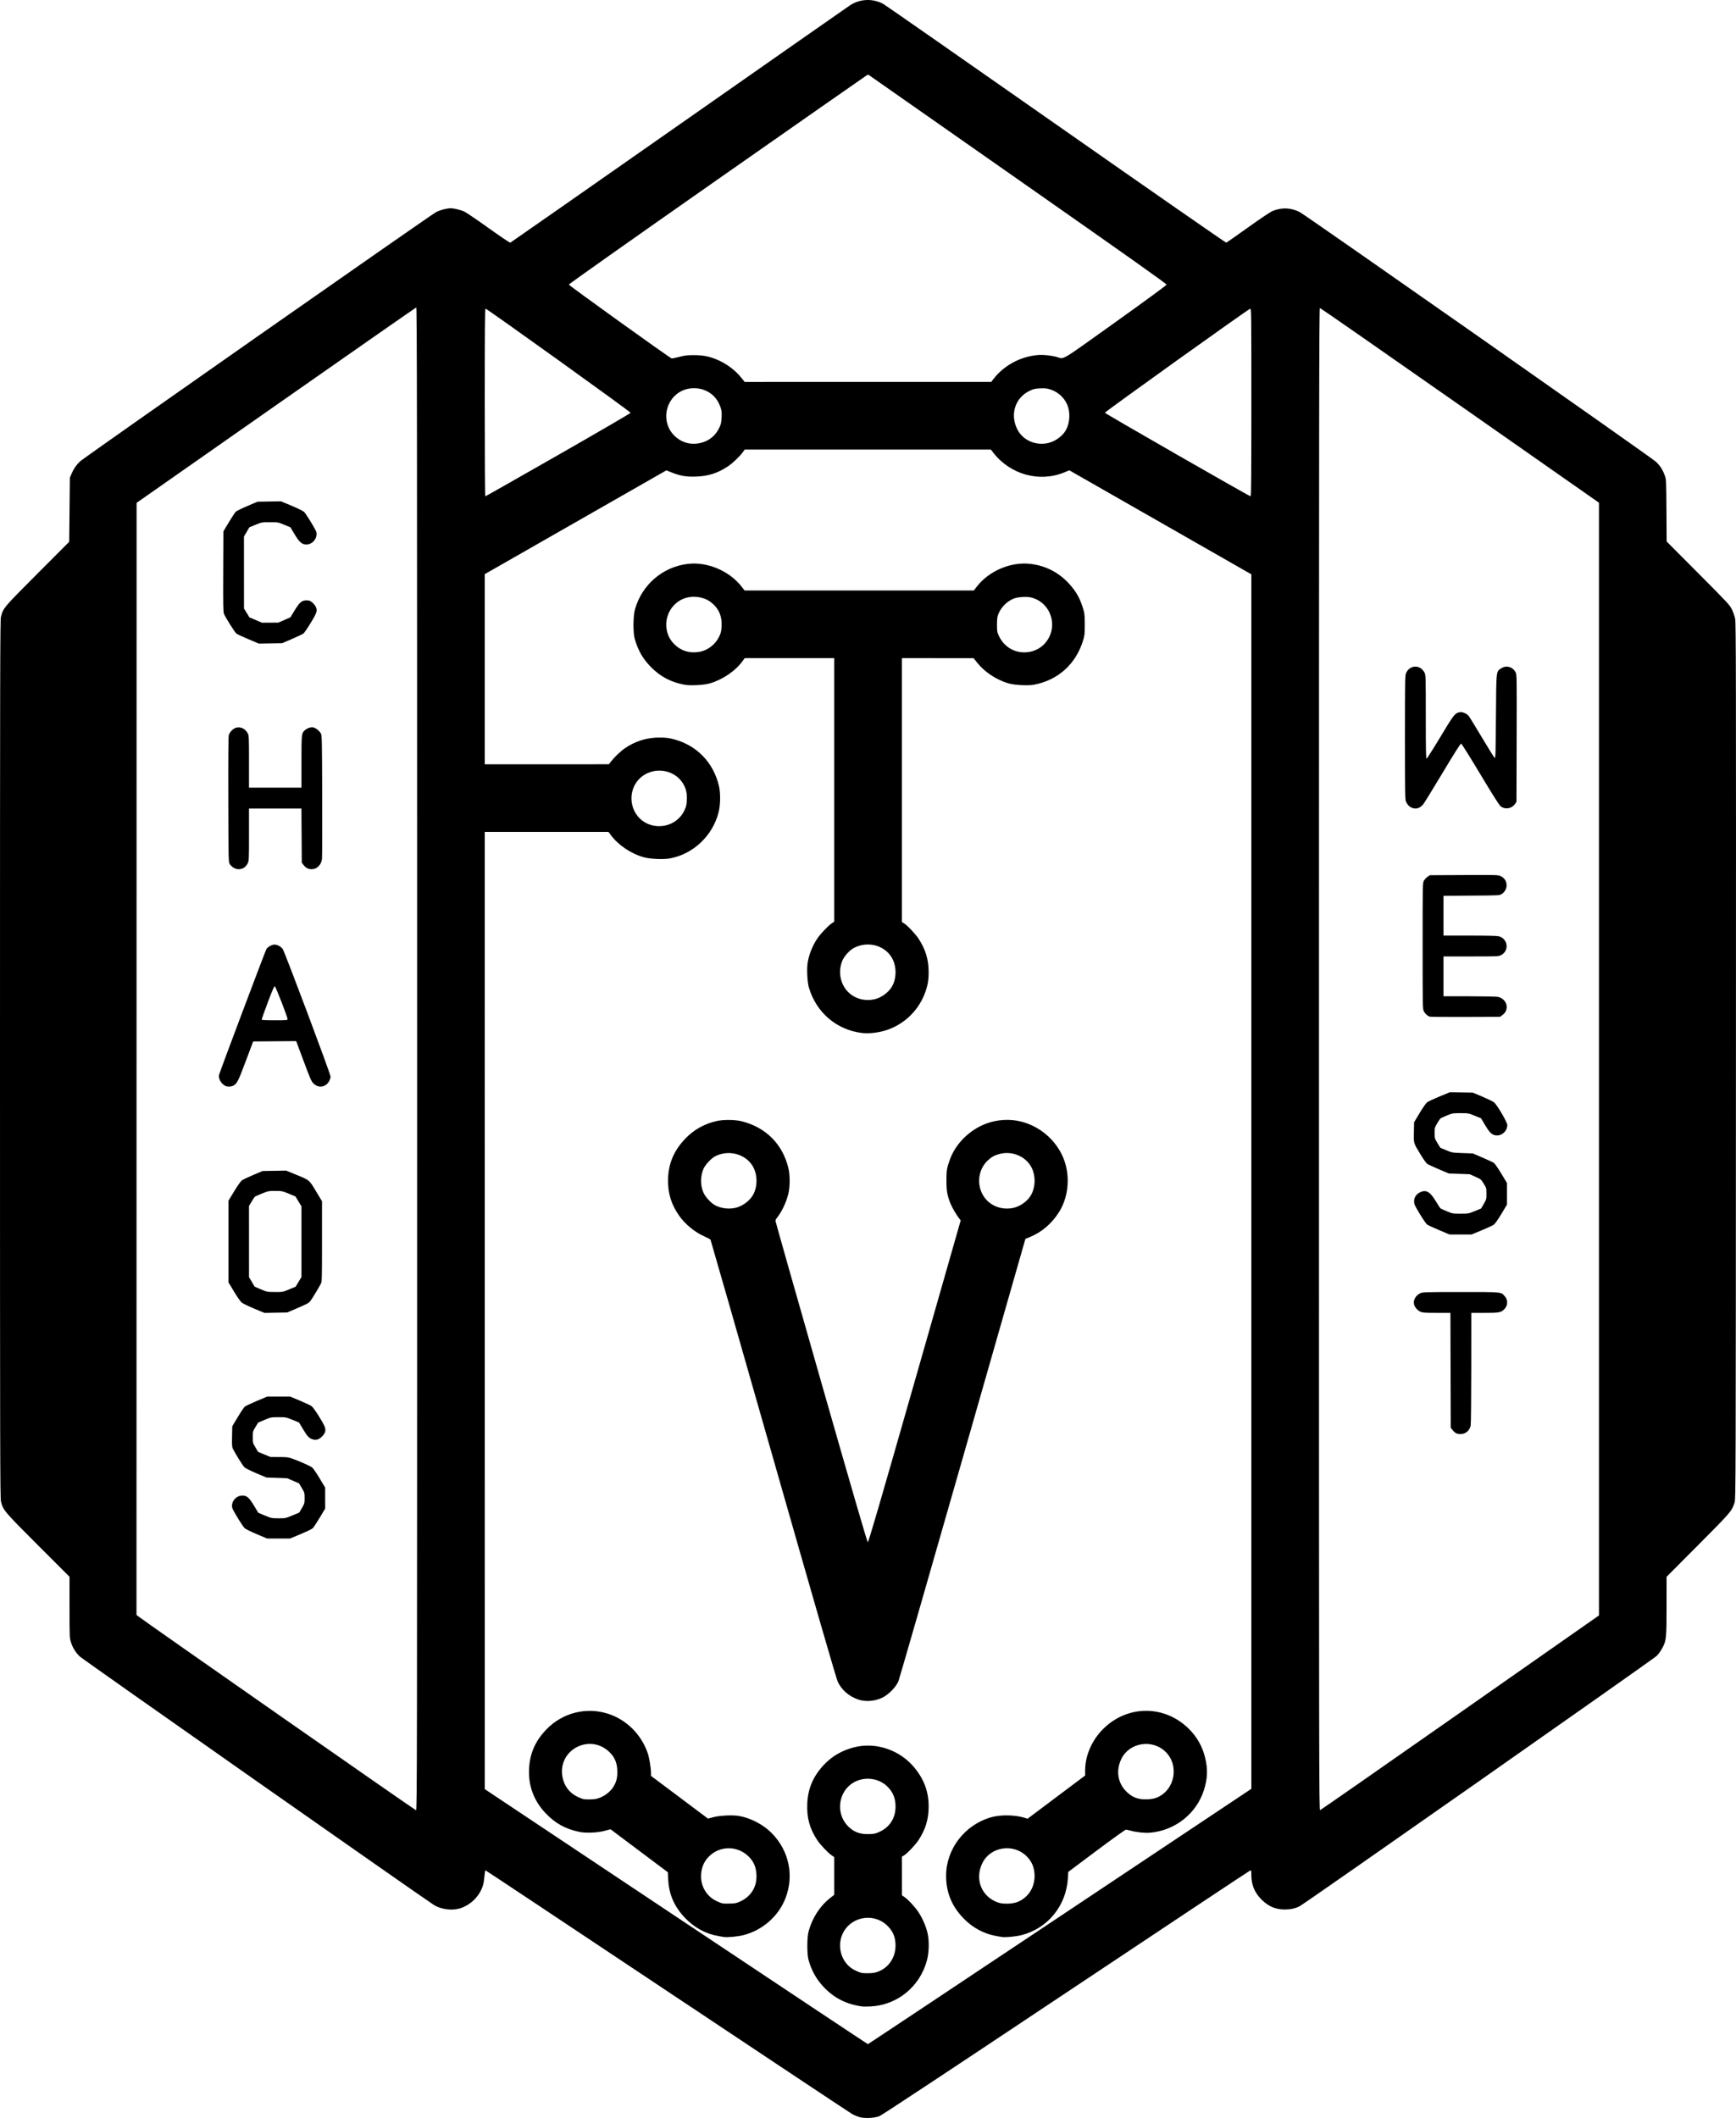 <?xml version="1.0" encoding="UTF-8" standalone="no"?>
<!-- Created with Inkscape (http://www.inkscape.org/) -->

<svg
   xmlns:dc="http://purl.org/dc/elements/1.1/"
   xmlns:cc="http://creativecommons.org/ns#"
   xmlns:rdf="http://www.w3.org/1999/02/22-rdf-syntax-ns#"
   xmlns:svg="http://www.w3.org/2000/svg"
   xmlns="http://www.w3.org/2000/svg"
   xmlns:sodipodi="http://sodipodi.sourceforge.net/DTD/sodipodi-0.dtd"
   xmlns:inkscape="http://www.inkscape.org/namespaces/inkscape"
   width="726.768mm"
   height="886.652mm"
   viewBox="0 0 726.768 886.652"
   version="1.1"
   id="svg8"
   inkscape:version="0.92.4 (5da689c313, 2019-01-14)"
   sodipodi:docname="cwtv_logo_vektor.svg">
  <defs
     id="defs2" />
  <sodipodi:namedview
     id="base"
     pagecolor="#ffffff"
     bordercolor="#666666"
     borderopacity="1.0"
     inkscape:pageopacity="0.0"
     inkscape:pageshadow="2"
     inkscape:zoom="0.04375"
     inkscape:cx="-317.2685"
     inkscape:cy="705.74503"
     inkscape:document-units="mm"
     inkscape:current-layer="layer1"
     showgrid="false"
     fit-margin-top="0"
     fit-margin-left="0"
     fit-margin-right="0"
     fit-margin-bottom="0"
     inkscape:window-width="1920"
     inkscape:window-height="1241"
     inkscape:window-x="1329"
     inkscape:window-y="476"
     inkscape:window-maximized="0" />
  <g
     inkscape:label="Ebene 1"
     inkscape:groupmode="layer"
     id="layer1"
     transform="translate(506.322,-771.449)">
    <path
       style="fill:#000000;stroke-width:0.265"
       d="m -146.753,1657.66 c -0.8,-0.267 -1.977,-0.753 -2.616,-1.082 -0.638,-0.329 -35.434,-23.447 -77.324,-51.374 -41.89,-27.927 -76.268,-50.776 -76.395,-50.776 -0.127,0 -0.316,1.083 -0.419,2.407 -0.104,1.324 -0.368,3.02 -0.589,3.77 -1.347,4.589 -5.236,8.458 -9.857,9.807 -3.259,0.952 -7.717,0.349 -10.644,-1.439 -3.499,-2.137 -147.142,-102.914 -148.339,-104.071 -1.759,-1.701 -3.01,-3.743 -3.727,-6.083 -0.532,-1.735 -0.556,-2.365 -0.557,-14.552 l -10e-4,-12.738 -13.183,-13.182 c -14.206,-14.205 -14.549,-14.611 -15.511,-18.304 -0.365,-1.403 -0.408,-20.65 -0.408,-185.207 0,-161.786 0.047,-183.822 0.394,-185.155 0.975,-3.743 1.019,-3.795 15.308,-18.115 l 13.27,-13.298 0.14,-13.424 0.14,-13.424 0.691,-1.63 c 0.88,-2.074 2.004,-3.706 3.594,-5.215 1.627,-1.544 146.757,-103.149 149.026,-104.332 0.996,-0.519 2.639,-1.076 3.903,-1.324 1.994,-0.39 2.365,-0.391 4.291,-0.012 1.16,0.228 2.774,0.72 3.587,1.093 0.814,0.372 5.407,3.489 10.207,6.926 4.861,3.48 8.887,6.188 9.088,6.111 0.198,-0.076 31.952,-22.254 70.565,-49.284 38.613,-27.03 70.881,-49.583 71.706,-50.117 4.174,-2.7 9.468,-2.914 13.845,-0.56 0.728,0.391 33.268,23.073 72.311,50.404 39.044,27.331 71.135,49.636 71.315,49.567 0.18,-0.069 4.311,-2.969 9.181,-6.444 5.818,-4.152 9.381,-6.52 10.392,-6.907 3.885,-1.486 7.548,-1.308 11.18,0.544 2.41,1.229 147.257,102.75 149.092,104.496 1.843,1.754 2.832,3.301 3.768,5.888 0.555,1.534 0.577,2.023 0.656,14.552 l 0.082,12.965 13.18,13.229 c 12.476,12.522 13.232,13.335 14.145,15.214 0.531,1.091 1.142,2.843 1.359,3.892 0.348,1.682 0.387,23.614 0.327,185.208 -0.065,177.381 -0.083,183.348 -0.556,184.756 -1.252,3.732 -1.356,3.853 -15.307,17.87 l -13.177,13.24 -0.004,12.16 c -0.005,13.661 -0.083,14.438 -1.766,17.652 -0.552,1.054 -1.6,2.523 -2.329,3.264 -1.318,1.341 -147.349,103.731 -149.492,104.817 -1.871,0.948 -3.842,1.389 -6.2,1.385 -3.858,0 -6.809,-1.251 -9.707,-4.098 -2.937,-2.887 -4.334,-6.213 -4.334,-10.322 0,-1.821 -0.051,-2.03 -0.466,-1.921 -0.256,0.067 -34.933,23.095 -77.06,51.173 -49.135,32.749 -77.163,51.275 -78.181,51.677 -2.192,0.864 -6.488,1.025 -8.599,0.322 z m 84.138,-83.918 80.168,-53.446 V 1266.089 1011.881 l -38.106,-21.775 -38.106,-21.775 -1.998,0.832 c -10.547,4.391 -22.829,0.952 -29.982,-8.394 l -0.861,-1.124 h -51.527 -51.527 l -0.813,1.124 c -1.304,1.802 -4.182,4.545 -6.172,5.88 -4.239,2.844 -8.136,4.106 -13.293,4.306 -4.333,0.167 -6.832,-0.28 -10.908,-1.953 l -1.595,-0.655 -38.026,21.73 -38.026,21.73 v 39.801 39.801 l 25.995,-0.01 25.995,-0.01 0.74,-0.983 c 1.258,-1.67 3.946,-4.297 5.61,-5.48 4.467,-3.177 9.492,-4.763 14.949,-4.717 2.67,0.023 3.807,0.161 5.9,0.721 9.662,2.583 16.594,9.786 18.867,19.606 0.693,2.994 0.638,7.685 -0.128,10.832 -2.404,9.879 -10.677,17.714 -20.551,19.463 -2.655,0.47 -8.159,0.219 -10.729,-0.49 -5.396,-1.488 -10.793,-5.122 -13.912,-9.366 l -0.924,-1.257 h -25.907 -25.907 l 0.008,200.356 0.008,200.356 80.095,53.38 c 44.052,29.359 80.184,53.38 80.294,53.38 0.109,0 36.275,-24.051 80.367,-53.446 z m -82.683,37.681 c -6.668,-0.908 -11.774,-3.477 -16.196,-8.148 -3.061,-3.234 -5.101,-6.887 -6.348,-11.369 -0.678,-2.438 -0.657,-9.431 0.037,-11.946 1.593,-5.772 4.84,-10.731 9.261,-14.142 l 1.473,-1.136 v -7.893 -7.893 l -1.124,-0.778 c -1.54,-1.065 -4.641,-4.335 -5.936,-6.259 -3.221,-4.785 -4.509,-9.501 -4.227,-15.478 0.297,-6.292 2.496,-11.384 6.968,-16.138 3.39,-3.604 7.588,-6.036 12.654,-7.331 9.028,-2.308 19.131,1.104 25.224,8.52 4.147,5.047 6.008,10.207 5.964,16.537 -0.036,5.132 -1.33,9.358 -4.218,13.771 -1.353,2.069 -4.778,5.671 -6.174,6.497 l -0.819,0.484 0.003,8.079 0.003,8.079 0.977,0.661 c 1.662,1.125 4.518,4.196 5.998,6.449 1.698,2.584 3.121,5.888 3.775,8.765 0.739,3.252 0.632,7.989 -0.258,11.343 -2.917,11.004 -12.44,18.783 -23.64,19.312 -1.429,0.068 -2.956,0.074 -3.392,0.015 z m 5.13,-14.149 c 5.214,-1.202 8.761,-5.802 8.761,-11.361 0,-3.558 -1.123,-6.169 -3.677,-8.551 -4.515,-4.211 -11.788,-4.062 -16.185,0.332 -5.582,5.579 -4.005,15.301 3.025,18.654 1.038,0.495 2.185,0.953 2.549,1.017 1.272,0.225 4.376,0.174 5.527,-0.091 z m 2.187,-59.037 c 4.24,-2.023 6.574,-5.763 6.574,-10.533 0,-3.427 -1.107,-6.113 -3.458,-8.394 -3.72,-3.608 -9.731,-4.277 -14.232,-1.583 -6.174,3.695 -7.432,12.465 -2.56,17.855 2.438,2.697 5.24,3.819 9.179,3.675 2.269,-0.083 2.771,-0.197 4.498,-1.021 z m -65.393,44.081 c -0.364,-0.064 -1.376,-0.24 -2.249,-0.391 -5.279,-0.916 -10.022,-3.5 -13.927,-7.588 -4.47,-4.681 -6.718,-9.799 -7.029,-16.005 l -0.156,-3.105 -11.998,-8.999 -11.998,-8.999 -2.582,0.689 c -2.977,0.795 -7.77,0.978 -10.519,0.402 -5.804,-1.215 -10.099,-3.602 -14.115,-7.845 -4.557,-4.814 -6.922,-10.665 -6.917,-17.115 0.005,-7.098 2.294,-12.743 7.255,-17.896 6.728,-6.987 16.66,-9.527 25.816,-6.601 7.74,2.473 14.008,8.717 16.664,16.599 0.627,1.863 1.324,6.109 1.326,8.086 l 0.003,1.324 11.937,8.952 11.937,8.952 2.152,-0.583 c 2.726,-0.738 8.172,-1 10.87,-0.522 5.044,0.893 10.317,3.702 13.87,7.389 7.075,7.341 9.183,17.583 5.557,27.003 -2.898,7.529 -9.54,13.391 -17.525,15.466 -2.389,0.621 -6.901,1.045 -8.371,0.787 z m 7.184,-14.977 c 4.165,-1.987 6.583,-5.789 6.567,-10.326 -0.012,-3.684 -1.052,-6.249 -3.468,-8.553 -4.631,-4.417 -11.897,-4.361 -16.386,0.127 -1.772,1.772 -2.77,3.73 -3.202,6.28 -0.872,5.151 1.669,10.2 6.227,12.374 2.367,1.129 2.647,1.182 5.764,1.096 2.296,-0.064 2.751,-0.165 4.498,-0.998 z m -60.194,-42.916 c 2.734,-0.728 5.404,-2.649 6.837,-4.919 1.293,-2.048 1.792,-4.12 1.661,-6.902 -0.156,-3.337 -1.159,-5.648 -3.364,-7.75 -8.18,-7.802 -21.391,-0.996 -19.669,10.132 0.594,3.84 2.889,6.995 6.257,8.601 1.038,0.495 2.185,0.953 2.549,1.017 1.451,0.257 4.44,0.163 5.728,-0.18 z m 169.426,57.894 c -0.364,-0.064 -1.376,-0.24 -2.249,-0.391 -5.178,-0.898 -9.97,-3.484 -13.777,-7.434 -4.909,-5.093 -7.25,-10.824 -7.255,-17.761 -0.009,-11.302 7.878,-21.489 19.022,-24.569 3.883,-1.073 9.791,-0.972 13.704,0.233 l 1.375,0.423 12.053,-9.041 12.053,-9.041 v -2.127 c 0,-6.138 2.742,-12.523 7.395,-17.22 10.171,-10.267 25.892,-10.325 36.084,-0.134 3.341,3.341 5.529,7.197 6.698,11.803 1.244,4.903 1.101,8.996 -0.485,13.897 -3.166,9.785 -12.014,16.769 -22.44,17.712 -2.19,0.198 -5.658,-0.151 -8.084,-0.813 -0.865,-0.236 -1.795,-0.444 -2.067,-0.462 -0.271,-0.018 -5.821,3.956 -12.332,8.831 l -11.838,8.864 -0.156,2.646 c -0.679,11.488 -8.362,20.947 -19.329,23.796 -2.389,0.621 -6.901,1.045 -8.371,0.787 z m 6.615,-14.649 c 4.417,-1.772 7.144,-5.928 7.144,-10.893 0,-3.393 -1.115,-6.09 -3.458,-8.362 -5.542,-5.374 -15.022,-3.857 -18.382,2.942 -3.36,6.799 -0.343,14.268 6.705,16.6 2.064,0.683 5.918,0.544 7.991,-0.287 z m 58.208,-43.658 c 7.69,-3.075 9.681,-13.521 3.678,-19.29 -5.548,-5.331 -15.027,-3.794 -18.374,2.979 -2.381,4.817 -1.617,10.069 1.991,13.687 2.528,2.535 5.026,3.466 8.869,3.305 1.645,-0.069 2.831,-0.28 3.836,-0.682 z M -147.033,1482.915 c -3.863,-1.317 -6.919,-3.964 -8.552,-7.407 -0.624,-1.316 -9.014,-30.323 -26.994,-93.323 -14.349,-50.278 -26.177,-91.567 -26.286,-91.755 -0.109,-0.188 -1.143,-0.75 -2.297,-1.25 -4.218,-1.827 -8.393,-5.242 -10.957,-8.964 -3.133,-4.547 -4.535,-9.014 -4.535,-14.447 0,-6.923 2.354,-12.615 7.352,-17.78 3.559,-3.678 7.962,-6.117 13.119,-7.268 2.8,-0.625 7.679,-0.563 10.411,0.132 10.047,2.556 16.984,9.461 19.449,19.36 0.779,3.129 0.78,7.975 0,11.126 -0.881,3.566 -2.777,7.522 -4.811,10.04 -0.294,0.364 -0.533,0.9 -0.531,1.191 0.003,0.291 8.614,30.652 19.138,67.469 13.228,46.276 19.251,66.963 19.512,67.014 0.286,0.056 4.98,-16.039 19.632,-67.32 l 19.255,-67.395 -0.538,-0.678 c -1.196,-1.508 -3.036,-4.631 -3.714,-6.307 -1.39,-3.432 -1.731,-5.385 -1.718,-9.849 0.012,-4.213 0.155,-5.059 1.466,-8.677 2.408,-6.646 8.21,-12.387 15.16,-15.001 4.678,-1.76 10.132,-2.056 14.847,-0.806 7.574,2.007 13.939,7.361 17.138,14.415 3.306,7.291 2.79,16.433 -1.307,23.163 -3.004,4.934 -7.373,8.697 -12.496,10.763 l -1.747,0.705 -26.326,92.047 c -14.479,50.626 -26.564,92.575 -26.855,93.219 -1.184,2.623 -4.343,5.753 -7.01,6.946 -3.136,1.404 -6.853,1.646 -9.806,0.639 z m -51.525,-205.799 c 2.744,-0.574 5.746,-2.662 7.251,-5.044 2.264,-3.583 2.251,-9.044 -0.03,-12.659 -3.141,-4.976 -10.061,-6.727 -15.538,-3.933 -1.637,0.835 -4.081,3.412 -4.869,5.134 -1.468,3.207 -1.443,7.306 0.064,10.397 0.855,1.754 3.221,4.235 4.814,5.047 2.459,1.254 5.511,1.643 8.309,1.057 z m 116.417,0 c 2.764,-0.578 5.726,-2.627 7.22,-4.994 2.303,-3.648 2.296,-9.071 -0.016,-12.734 -2.615,-4.142 -7.95,-6.155 -12.898,-4.866 -2.049,0.534 -3.265,1.189 -4.824,2.597 -4.669,4.219 -5.036,11.815 -0.797,16.505 2.777,3.073 7.036,4.387 11.315,3.492 z m -63.421,-73.244 c -10.627,-1.338 -19.081,-8.615 -22.132,-19.05 -0.647,-2.214 -0.928,-7.662 -0.527,-10.227 0.553,-3.538 2.012,-7.209 4.09,-10.295 1.295,-1.924 4.396,-5.193 5.936,-6.259 l 1.124,-0.778 v -55.153 -55.153 h -18.741 -18.741 l -0.81,1.127 c -3.038,4.23 -8.387,7.887 -13.85,9.467 -2.476,0.716 -8.187,1.003 -10.631,0.534 -5.677,-1.089 -9.994,-3.373 -13.967,-7.39 -3.318,-3.354 -5.34,-6.852 -6.751,-11.676 -0.786,-2.687 -0.735,-9.686 0.092,-12.568 2.946,-10.265 11.561,-17.661 22.063,-18.938 8.217,-0.999 17.491,2.941 22.625,9.611 l 1.171,1.521 h 47.991 47.991 l 1.203,-1.564 c 5.081,-6.602 14.206,-10.516 22.36,-9.589 6.165,0.701 11.54,3.342 15.777,7.75 2.717,2.828 4.504,5.596 5.646,8.748 1.353,3.734 1.465,4.421 1.457,8.942 -0.007,3.963 -0.073,4.576 -0.71,6.649 -3.046,9.897 -10.443,16.573 -20.502,18.503 -2.435,0.467 -8.15,0.182 -10.649,-0.532 -4.961,-1.416 -10.02,-4.729 -13.097,-8.577 l -1.587,-1.985 -15.015,-0.017 -15.015,-0.017 v 55.241 55.241 l 0.819,0.484 c 1.397,0.825 4.821,4.428 6.174,6.497 2.888,4.413 4.182,8.639 4.218,13.771 0.027,3.834 -0.446,6.316 -1.867,9.79 -2.873,7.024 -8.748,12.459 -15.959,14.762 -3.311,1.058 -7.27,1.497 -10.186,1.129 z m 5.213,-14.069 c 2.744,-0.574 5.746,-2.662 7.251,-5.044 2.272,-3.595 2.252,-9.044 -0.047,-12.685 -3.222,-5.104 -10.222,-6.755 -15.814,-3.728 -1.638,0.886 -3.783,3.228 -4.611,5.033 -0.957,2.086 -1.292,4.695 -0.899,7.014 1.137,6.716 7.315,10.833 14.12,9.409 z m -73.048,-145.494 c 3.484,-0.65 6.656,-3.159 8.219,-6.499 0.656,-1.401 0.841,-2.201 0.949,-4.086 0.252,-4.412 -1.251,-7.749 -4.635,-10.291 -3.129,-2.351 -8.177,-2.836 -11.813,-1.134 -7.314,3.423 -9.052,13.194 -3.351,18.839 2.85,2.822 6.564,3.93 10.63,3.171 z m 138.4,-0.029 c 2.253,-0.474 4.193,-1.528 5.768,-3.134 6.374,-6.5 3.266,-17.517 -5.526,-19.589 -1.741,-0.41 -5.232,-0.216 -6.909,0.383 -2.857,1.022 -5.51,3.604 -6.676,6.495 -0.485,1.204 -0.588,1.98 -0.593,4.498 -0.006,2.881 0.038,3.137 0.84,4.831 2.395,5.055 7.638,7.664 13.097,6.516 z M -331.697,1214.684 c 0,-268.208 -0.054,-314.596 -0.367,-314.523 -0.202,0.047 -26.627,18.47 -58.722,40.939 l -58.355,40.854 -0.022,232.775 -0.022,232.775 0.866,0.68 c 2.888,2.269 115.781,81.084 116.158,81.095 0.441,0.012 0.463,-15.14 0.463,-314.596 z m -67.17,198.999 c -2.435,-1.027 -4.66,-2.143 -5.083,-2.547 -0.676,-0.648 -3.697,-5.465 -4.868,-7.762 -1.296,-2.543 0.935,-5.843 3.951,-5.843 1.938,0 2.809,0.785 5.107,4.597 l 1.574,2.613 2.751,1.148 c 2.676,1.116 2.832,1.148 5.698,1.158 2.906,0.01 2.986,-0.01 5.821,-1.189 l 2.874,-1.2 1.124,-1.936 c 1.081,-1.861 1.124,-2.021 1.121,-4.158 -0.003,-2.151 -0.041,-2.286 -1.164,-4.174 l -1.161,-1.952 -2.474,-1.073 -2.474,-1.073 -4.366,-0.16 -4.366,-0.16 -4.233,-1.79 c -2.328,-0.985 -4.556,-2.099 -4.951,-2.477 -0.646,-0.618 -3.687,-5.477 -4.822,-7.706 -0.379,-0.744 -0.436,-1.547 -0.365,-5.175 l 0.084,-4.294 2.317,-3.869 c 1.274,-2.128 2.608,-4.098 2.963,-4.377 0.355,-0.28 2.587,-1.329 4.959,-2.333 l 4.313,-1.825 h 4.895 4.895 l 3.969,1.679 c 2.183,0.923 4.362,1.935 4.843,2.249 0.89,0.581 4.719,6.557 5.54,8.646 0.594,1.513 0.266,2.722 -1.115,4.103 -1.306,1.306 -2.504,1.669 -3.942,1.195 -1.503,-0.496 -2.167,-1.198 -3.978,-4.204 l -1.716,-2.848 -2.726,-1.113 c -2.688,-1.097 -2.771,-1.113 -5.901,-1.104 -3.136,0.01 -3.208,0.023 -5.817,1.133 l -2.642,1.124 -1.128,1.836 c -1.114,1.813 -1.128,1.868 -1.128,4.279 0,2.401 0.019,2.474 1.115,4.296 l 1.115,1.854 2.594,1.071 2.594,1.071 3.633,0.01 c 3.125,0.01 3.873,0.092 5.353,0.621 3.354,1.201 7.73,3.16 8.493,3.802 0.426,0.358 1.814,2.389 3.086,4.513 l 2.312,3.862 v 4.394 4.394 l -2.29,3.822 c -1.26,2.102 -2.575,4.088 -2.923,4.414 -0.348,0.325 -2.633,1.427 -5.077,2.447 l -4.444,1.856 -4.803,-0.01 -4.803,-0.01 -4.331,-1.827 z m -1.046,-94.415 c -2.376,-0.993 -4.722,-2.127 -5.215,-2.52 -0.514,-0.41 -1.886,-2.369 -3.221,-4.6 l -2.326,-3.886 v -17.08 -17.08 l 2.381,-3.936 c 1.31,-2.165 2.738,-4.206 3.175,-4.535 0.437,-0.33 2.58,-1.356 4.763,-2.281 l 3.969,-1.681 4.939,-0.083 4.939,-0.083 3.925,1.611 c 5.978,2.454 5.61,2.152 8.53,6.993 l 2.538,4.207 v 16.828 c 0,15.938 -0.026,16.876 -0.495,17.753 -1.14,2.131 -3.99,6.793 -4.505,7.367 -0.691,0.771 -1.175,1.023 -5.814,3.022 l -3.737,1.61 -4.763,0.09 -4.763,0.09 z m 14.669,-8.055 2.696,-1.121 1.216,-2.029 1.216,-2.03 -8e-4,-14.775 -7.9e-4,-14.775 -1.256,-2.085 -1.256,-2.085 -2.778,-1.147 c -2.683,-1.108 -2.876,-1.147 -5.649,-1.156 -2.755,-0.01 -2.978,0.034 -5.556,1.073 -1.477,0.595 -2.825,1.197 -2.995,1.337 -0.17,0.141 -0.795,1.073 -1.389,2.073 l -1.08,1.818 0.003,14.903 0.003,14.903 1.178,1.984 1.178,1.984 2.589,1.106 c 2.562,1.094 2.623,1.106 5.887,1.125 3.296,0.019 3.3,0.018 5.994,-1.103 z m -26.754,-85.176 c -1.831,-1.008 -2.997,-3.083 -2.61,-4.644 0.338,-1.363 19.415,-52.032 19.827,-52.661 0.522,-0.797 1.851,-1.606 2.993,-1.822 1.161,-0.219 2.919,0.614 3.81,1.805 0.825,1.103 20.034,52.31 20.034,53.407 0,1.092 -0.879,2.736 -1.824,3.408 -1.701,1.212 -3.738,1.036 -5.276,-0.455 -0.903,-0.875 -1.346,-1.879 -4.147,-9.384 l -3.136,-8.404 -9.005,0.07 -9.005,0.07 -3.126,8.328 c -3.19,8.498 -3.633,9.356 -5.28,10.216 -0.846,0.442 -2.51,0.476 -3.254,0.066 z m 26.058,-27.937 c -0.006,-0.907 -4.969,-13.692 -5.345,-13.768 -0.265,-0.054 -1.114,1.903 -2.937,6.771 -1.41,3.766 -2.563,6.985 -2.563,7.154 0,0.222 1.49,0.306 5.424,0.306 4.99,0 5.424,-0.037 5.421,-0.463 z m -22.619,-63.414 c -0.582,-0.35 -1.296,-1.034 -1.587,-1.519 -0.518,-0.864 -0.531,-1.418 -0.6,-26.896 -0.049,-17.704 0.018,-26.347 0.209,-27.055 0.353,-1.311 1.8,-2.779 3.09,-3.135 1.877,-0.518 3.871,0.459 4.849,2.377 0.494,0.969 0.522,1.596 0.522,11.881 v 10.858 h 10.98 10.98 v -10.857 c 0,-11.635 0.029,-11.918 1.359,-13.142 0.974,-0.897 2.51,-1.444 3.518,-1.255 1.066,0.2 2.64,1.449 3.265,2.589 0.423,0.773 0.464,2.739 0.538,25.971 0.044,13.825 0.007,25.755 -0.084,26.511 -0.295,2.477 -2.118,4.313 -4.283,4.313 -1.468,0 -2.495,-0.527 -3.44,-1.765 l -0.741,-0.972 -0.074,-11.332 -0.074,-11.332 h -10.972 -10.972 v 10.897 c 0,10.54 -0.018,10.934 -0.557,12.048 -1.139,2.354 -3.716,3.142 -5.925,1.813 z m 6.218,-95.666 c -2.401,-1.018 -4.651,-2.063 -5,-2.323 -0.644,-0.479 -4.498,-6.579 -5.208,-8.24 -0.328,-0.769 -0.376,-3.449 -0.315,-17.741 l 0.072,-16.836 2.29,-3.822 c 1.26,-2.102 2.57,-4.083 2.912,-4.403 0.342,-0.319 2.526,-1.391 4.853,-2.381 l 4.232,-1.8 4.899,-0.082 4.899,-0.082 4.485,1.873 c 2.482,1.037 4.81,2.184 5.211,2.568 0.656,0.628 3.69,5.477 4.843,7.738 1.273,2.498 -0.892,5.85 -3.805,5.891 -2.006,0.028 -3.02,-0.879 -5.312,-4.751 l -1.431,-2.417 -2.578,-1.07 c -2.563,-1.064 -2.598,-1.07 -6.029,-1.07 -3.429,0 -3.468,0.007 -6.036,1.069 l -2.585,1.069 -1.124,1.934 -1.124,1.934 0.007,15.055 0.007,15.055 1.138,1.852 1.138,1.852 2.625,1.118 2.625,1.118 3.44,-0.016 3.44,-0.016 2.513,-1.107 2.513,-1.107 1.769,-2.906 c 2.079,-3.414 3.011,-4.198 4.997,-4.198 1.042,0 1.489,0.155 2.292,0.797 0.549,0.439 1.206,1.206 1.46,1.705 0.885,1.736 0.672,2.476 -1.984,6.875 -1.346,2.229 -2.745,4.269 -3.109,4.532 -0.364,0.263 -2.507,1.275 -4.763,2.248 l -4.101,1.769 -4.895,0.083 -4.895,0.083 -4.366,-1.851 z m 507.283,449.394 58.132,-40.693 V 1214.81 981.897 L 104.847,941.138 C 72.822,918.72 46.45,900.379 46.242,900.379 c -0.328,0 -0.378,41.922 -0.378,314.488 0,302.021 0.019,314.483 0.473,314.364 0.26,-0.068 26.633,-18.436 58.605,-40.816 z m -1.564,-116.914 c -0.454,-0.206 -1.169,-0.824 -1.587,-1.373 l -0.762,-0.999 -0.07,-24.032 -0.07,-24.032 -5.751,-0.01 c -5.044,0 -5.884,-0.067 -6.84,-0.5 -1.188,-0.54 -2.337,-1.854 -2.624,-3.001 -0.452,-1.811 0.68,-3.834 2.643,-4.726 0.999,-0.454 2.112,-0.486 16.846,-0.491 17.444,-0.01 16.897,-0.057 18.436,1.696 1.501,1.709 1.387,4.048 -0.272,5.612 -1.359,1.281 -2.147,1.417 -8.182,1.417 h -5.517 l -0.012,22.953 c -0.006,12.624 -0.112,23.472 -0.234,24.106 -0.406,2.102 -1.893,3.494 -3.902,3.651 -0.746,0.058 -1.62,-0.056 -2.102,-0.274 z m -7.237,-85.093 c -2.397,-1.011 -4.659,-2.063 -5.027,-2.337 -0.368,-0.274 -1.74,-2.272 -3.05,-4.439 -2.169,-3.589 -2.381,-4.061 -2.381,-5.284 0,-1.688 0.993,-3.112 2.696,-3.865 2.398,-1.061 4.05,-0.066 6.411,3.862 0.934,1.555 1.827,2.91 1.984,3.012 0.157,0.102 1.345,0.632 2.641,1.178 2.3,0.97 2.433,0.993 5.689,0.996 3.295,0 3.364,-0.01 5.981,-1.078 l 2.648,-1.081 1.123,-1.925 c 1.095,-1.878 1.122,-1.984 1.115,-4.28 -0.007,-2.305 -0.032,-2.394 -1.141,-4.199 -1.108,-1.803 -1.187,-1.869 -3.498,-2.897 l -2.365,-1.053 -4.366,-0.155 -4.366,-0.155 -4.187,-1.772 c -2.303,-0.974 -4.505,-2 -4.895,-2.278 -0.389,-0.279 -1.588,-1.959 -2.663,-3.734 -3.131,-5.169 -2.989,-4.703 -2.892,-9.5 l 0.084,-4.159 2.323,-3.88 c 1.379,-2.302 2.67,-4.137 3.175,-4.513 0.468,-0.348 2.792,-1.431 5.162,-2.405 l 4.311,-1.771 4.817,0.084 4.817,0.084 3.969,1.681 c 2.183,0.925 4.355,1.971 4.827,2.326 1.254,0.943 5.624,8.365 5.624,9.553 0,2.721 -2.693,4.896 -5.255,4.246 -1.427,-0.362 -2.368,-1.361 -4.183,-4.439 l -1.542,-2.615 -2.646,-1.081 c -2.617,-1.069 -2.682,-1.081 -5.993,-1.078 -3.246,0 -3.418,0.032 -5.689,0.97 -1.288,0.532 -2.481,1.074 -2.651,1.205 -0.17,0.131 -0.795,1.056 -1.389,2.056 -1.037,1.746 -1.08,1.907 -1.08,4.077 0,2.21 0.026,2.302 1.187,4.214 l 1.187,1.954 2.451,1.032 c 2.428,1.022 2.494,1.033 6.817,1.189 l 4.366,0.158 4.101,1.761 c 2.256,0.969 4.399,1.982 4.763,2.252 0.364,0.27 1.733,2.264 3.043,4.431 l 2.381,3.941 v 4.512 4.512 l -2.323,3.881 c -1.379,2.304 -2.669,4.139 -3.175,4.515 -0.468,0.348 -2.774,1.423 -5.123,2.389 l -4.271,1.755 -4.592,-0.01 -4.592,-0.01 -4.359,-1.839 z m -3.976,-89.354 c -0.935,-0.359 -1.9,-1.251 -2.387,-2.205 -0.511,-1.001 -0.523,-1.648 -0.523,-27.392 0,-26.105 0.005,-26.376 0.543,-27.333 0.299,-0.532 0.975,-1.262 1.502,-1.623 l 0.958,-0.657 14.276,-0.073 c 14.061,-0.072 14.293,-0.064 15.43,0.486 1.477,0.715 2.268,1.836 2.422,3.432 0.151,1.571 -0.664,3.179 -2.048,4.04 -0.923,0.574 -1.106,0.583 -12.644,0.659 l -11.708,0.077 v 8.324 8.324 H 109.033 c 7.128,0 11.422,0.104 12.105,0.289 3.88,1.055 4.472,6.102 0.928,7.911 -0.992,0.506 -1.555,0.53 -12.559,0.53 H 97.986 v 8.334 8.334 l 10.782,0.012 c 5.93,0.01 11.301,0.112 11.935,0.234 2.16,0.417 3.742,2.18 3.742,4.172 0,1.468 -0.527,2.495 -1.765,3.44 l -0.972,0.741 -14.573,0.049 c -8.015,0.027 -14.751,-0.02 -14.97,-0.104 z m -7.541,-87.499 c -1.022,-0.454 -1.854,-1.367 -2.369,-2.598 -0.36,-0.862 -0.409,-4.09 -0.404,-26.852 0.006,-24.538 0.031,-25.926 0.492,-26.93 1.602,-3.488 5.956,-3.56 7.707,-0.128 0.51,1 0.527,1.582 0.527,18.506 0,13.802 0.07,17.473 0.331,17.473 0.182,-2e-4 2.772,-4.066 5.755,-9.035 5.678,-9.457 6.091,-9.986 8.123,-10.405 1.011,-0.208 2.838,0.526 3.679,1.479 0.306,0.347 2.793,4.382 5.525,8.966 2.733,4.584 5.161,8.488 5.396,8.677 0.393,0.314 0.438,-1.091 0.56,-17.198 0.149,-19.774 0.049,-18.849 2.205,-20.276 2.086,-1.38 4.712,-0.686 5.987,1.583 0.544,0.968 0.547,1.109 0.477,27.654 l -0.07,26.68 -0.618,0.866 c -1.44,2.018 -4.207,2.455 -6.028,0.95 -0.618,-0.511 -3.399,-4.9 -8.526,-13.457 -4.185,-6.984 -7.782,-12.732 -7.993,-12.772 -0.255,-0.049 -2.875,4.086 -7.792,12.295 -4.075,6.803 -7.753,12.764 -8.175,13.248 -1.393,1.599 -3.06,2.042 -4.789,1.274 z m -312.595,7.515 c 3.553,-0.674 6.685,-3.119 8.197,-6.4 0.744,-1.614 0.891,-2.268 0.992,-4.426 0.131,-2.796 -0.369,-4.854 -1.684,-6.938 -3.816,-6.044 -12.676,-7.056 -17.967,-2.052 -4.476,4.233 -4.725,11.674 -0.545,16.298 2.738,3.03 6.777,4.321 11.008,3.519 z M -272.661,961.932 c 16.643,-9.511 30.295,-17.464 30.336,-17.674 0.076,-0.385 -60.146,-43.615 -60.758,-43.615 -0.227,0 -0.303,9.929 -0.303,39.291 0,22.409 0.1,39.291 0.233,39.291 0.128,0 13.85,-7.782 30.493,-17.293 z M 17.553,939.915 c 0,-37.922 -0.017,-39.306 -0.483,-39.224 -0.774,0.135 -60.903,43.177 -60.832,43.545 0.068,0.351 60.416,34.967 60.985,34.981 0.263,0.007 0.331,-8.026 0.331,-39.301 z m -230.475,16.941 c 3.445,-0.812 6.213,-3.088 7.751,-6.373 0.693,-1.481 0.842,-2.16 0.942,-4.302 0.1,-2.129 0.025,-2.821 -0.459,-4.249 -1.252,-3.694 -3.817,-6.265 -7.396,-7.416 -2.726,-0.877 -6.109,-0.691 -8.593,0.471 -7.312,3.421 -9.046,13.219 -3.334,18.837 3.011,2.962 6.889,4.022 11.09,3.032 z m 145.025,0.141 c 2.937,-0.557 5.996,-2.61 7.556,-5.07 1.706,-2.691 2.182,-6.786 1.169,-10.064 -1.072,-3.47 -3.965,-6.324 -7.498,-7.398 -1.491,-0.453 -2.281,-0.53 -4.317,-0.424 -2.19,0.115 -2.729,0.247 -4.445,1.095 -5.918,2.925 -8.094,9.789 -5.054,15.94 2.23,4.512 7.34,6.915 12.589,5.92 z m -22.687,-26.664 c 4.39,-5.831 11.429,-9.663 18.839,-10.256 2.227,-0.178 5.474,0.161 7.852,0.82 3.269,0.906 0.736,2.411 24.485,-14.547 12.517,-8.938 21.406,-15.455 21.452,-15.728 0.059,-0.352 -15.191,-11.155 -62.423,-44.217 l -62.501,-43.751 -0.857,0.509 c -0.471,0.28 -28.666,19.976 -62.655,43.769 -36.211,25.349 -61.794,43.424 -61.789,43.656 0.008,0.377 42.262,30.726 43.039,30.913 0.203,0.049 1.641,-0.243 3.196,-0.649 2.389,-0.623 3.34,-0.735 6.135,-0.724 3.721,0.015 6.096,0.452 9.222,1.697 4.092,1.63 7.957,4.453 10.589,7.735 l 1.423,1.774 51.626,-0.01 51.626,-0.01 0.74,-0.983 z"
       id="path4544"
       inkscape:connector-curvature="0" />
  </g>
</svg>
